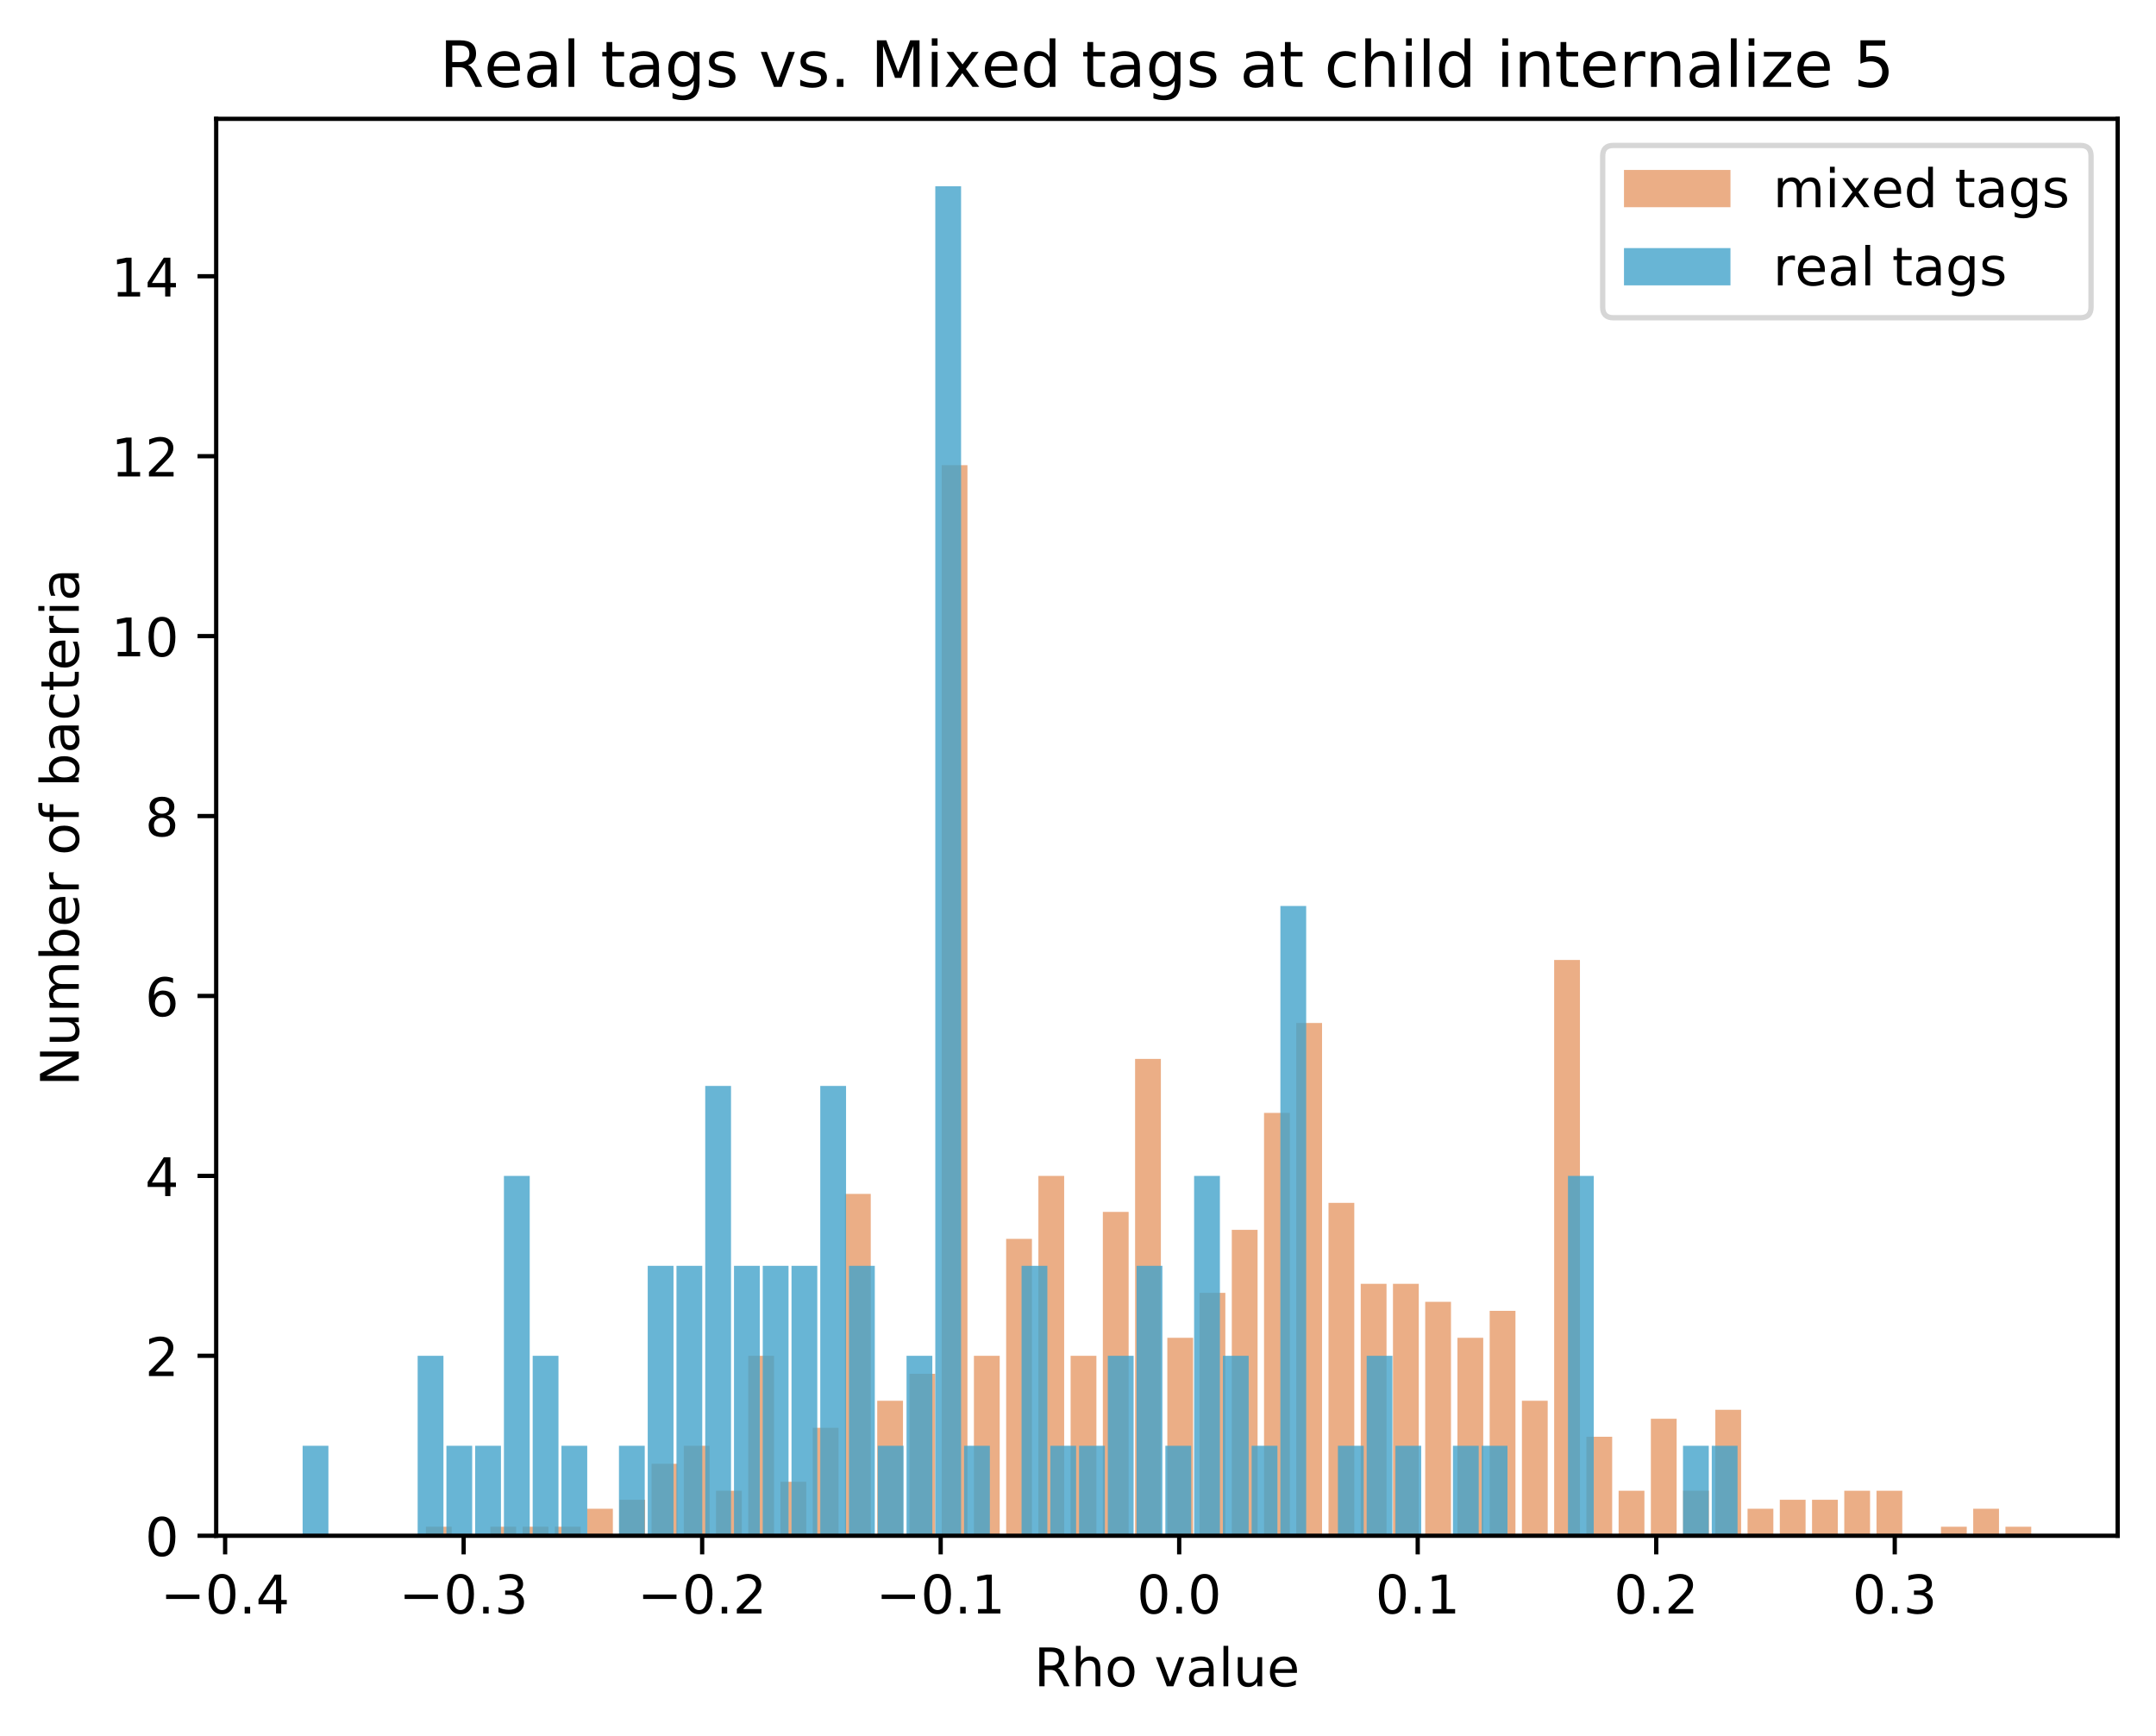<?xml version="1.0" encoding="utf-8" standalone="no"?>
<!DOCTYPE svg PUBLIC "-//W3C//DTD SVG 1.1//EN"
  "http://www.w3.org/Graphics/SVG/1.1/DTD/svg11.dtd">
<!-- Created with matplotlib (https://matplotlib.org/) -->
<svg height="325.986pt" version="1.1" viewBox="0 0 404.923 325.986" width="404.923pt" xmlns="http://www.w3.org/2000/svg" xmlns:xlink="http://www.w3.org/1999/xlink">
 <defs>
  <style type="text/css">
*{stroke-linecap:butt;stroke-linejoin:round;}
  </style>
 </defs>
 <g id="figure_1">
  <g id="patch_1">
   <path d="M 0 325.986 
L 404.923 325.986 
L 404.923 0 
L 0 0 
z
" style="fill:#ffffff;"/>
  </g>
  <g id="axes_1">
   <g id="patch_2">
    <path d="M 40.603 288.43 
L 397.723 288.43 
L 397.723 22.318 
L 40.603 22.318 
z
" style="fill:#ffffff;"/>
   </g>
   <g id="patch_3">
    <path clip-path="url(#p12d259e68b)" d="M 79.991 288.43 
L 84.834 288.43 
L 84.834 286.741 
L 79.991 286.741 
z
" style="fill:#d95f0e;opacity:0.5;"/>
   </g>
   <g id="patch_4">
    <path clip-path="url(#p12d259e68b)" d="M 86.045 288.43 
L 90.888 288.43 
L 90.888 288.43 
L 86.045 288.43 
z
" style="fill:#d95f0e;opacity:0.5;"/>
   </g>
   <g id="patch_5">
    <path clip-path="url(#p12d259e68b)" d="M 92.099 288.43 
L 96.942 288.43 
L 96.942 286.741 
L 92.099 286.741 
z
" style="fill:#d95f0e;opacity:0.5;"/>
   </g>
   <g id="patch_6">
    <path clip-path="url(#p12d259e68b)" d="M 98.153 288.43 
L 102.997 288.43 
L 102.997 286.741 
L 98.153 286.741 
z
" style="fill:#d95f0e;opacity:0.5;"/>
   </g>
   <g id="patch_7">
    <path clip-path="url(#p12d259e68b)" d="M 104.208 288.43 
L 109.051 288.43 
L 109.051 286.741 
L 104.208 286.741 
z
" style="fill:#d95f0e;opacity:0.5;"/>
   </g>
   <g id="patch_8">
    <path clip-path="url(#p12d259e68b)" d="M 110.262 288.43 
L 115.105 288.43 
L 115.105 283.361 
L 110.262 283.361 
z
" style="fill:#d95f0e;opacity:0.5;"/>
   </g>
   <g id="patch_9">
    <path clip-path="url(#p12d259e68b)" d="M 116.316 288.43 
L 121.159 288.43 
L 121.159 281.672 
L 116.316 281.672 
z
" style="fill:#d95f0e;opacity:0.5;"/>
   </g>
   <g id="patch_10">
    <path clip-path="url(#p12d259e68b)" d="M 122.37 288.43 
L 127.214 288.43 
L 127.214 274.913 
L 122.37 274.913 
z
" style="fill:#d95f0e;opacity:0.5;"/>
   </g>
   <g id="patch_11">
    <path clip-path="url(#p12d259e68b)" d="M 128.424 288.43 
L 133.268 288.43 
L 133.268 271.534 
L 128.424 271.534 
z
" style="fill:#d95f0e;opacity:0.5;"/>
   </g>
   <g id="patch_12">
    <path clip-path="url(#p12d259e68b)" d="M 134.479 288.43 
L 139.322 288.43 
L 139.322 279.982 
L 134.479 279.982 
z
" style="fill:#d95f0e;opacity:0.5;"/>
   </g>
   <g id="patch_13">
    <path clip-path="url(#p12d259e68b)" d="M 140.533 288.43 
L 145.376 288.43 
L 145.376 254.638 
L 140.533 254.638 
z
" style="fill:#d95f0e;opacity:0.5;"/>
   </g>
   <g id="patch_14">
    <path clip-path="url(#p12d259e68b)" d="M 146.587 288.43 
L 151.43 288.43 
L 151.43 278.293 
L 146.587 278.293 
z
" style="fill:#d95f0e;opacity:0.5;"/>
   </g>
   <g id="patch_15">
    <path clip-path="url(#p12d259e68b)" d="M 152.641 288.43 
L 157.485 288.43 
L 157.485 268.155 
L 152.641 268.155 
z
" style="fill:#d95f0e;opacity:0.5;"/>
   </g>
   <g id="patch_16">
    <path clip-path="url(#p12d259e68b)" d="M 158.695 288.43 
L 163.539 288.43 
L 163.539 224.225 
L 158.695 224.225 
z
" style="fill:#d95f0e;opacity:0.5;"/>
   </g>
   <g id="patch_17">
    <path clip-path="url(#p12d259e68b)" d="M 164.75 288.43 
L 169.593 288.43 
L 169.593 263.086 
L 164.75 263.086 
z
" style="fill:#d95f0e;opacity:0.5;"/>
   </g>
   <g id="patch_18">
    <path clip-path="url(#p12d259e68b)" d="M 170.804 288.43 
L 175.647 288.43 
L 175.647 258.017 
L 170.804 258.017 
z
" style="fill:#d95f0e;opacity:0.5;"/>
   </g>
   <g id="patch_19">
    <path clip-path="url(#p12d259e68b)" d="M 176.858 288.43 
L 181.701 288.43 
L 181.701 87.368 
L 176.858 87.368 
z
" style="fill:#d95f0e;opacity:0.5;"/>
   </g>
   <g id="patch_20">
    <path clip-path="url(#p12d259e68b)" d="M 182.912 288.43 
L 187.756 288.43 
L 187.756 254.638 
L 182.912 254.638 
z
" style="fill:#d95f0e;opacity:0.5;"/>
   </g>
   <g id="patch_21">
    <path clip-path="url(#p12d259e68b)" d="M 188.966 288.43 
L 193.81 288.43 
L 193.81 232.673 
L 188.966 232.673 
z
" style="fill:#d95f0e;opacity:0.5;"/>
   </g>
   <g id="patch_22">
    <path clip-path="url(#p12d259e68b)" d="M 195.021 288.43 
L 199.864 288.43 
L 199.864 220.846 
L 195.021 220.846 
z
" style="fill:#d95f0e;opacity:0.5;"/>
   </g>
   <g id="patch_23">
    <path clip-path="url(#p12d259e68b)" d="M 201.075 288.43 
L 205.918 288.43 
L 205.918 254.638 
L 201.075 254.638 
z
" style="fill:#d95f0e;opacity:0.5;"/>
   </g>
   <g id="patch_24">
    <path clip-path="url(#p12d259e68b)" d="M 207.129 288.43 
L 211.972 288.43 
L 211.972 227.605 
L 207.129 227.605 
z
" style="fill:#d95f0e;opacity:0.5;"/>
   </g>
   <g id="patch_25">
    <path clip-path="url(#p12d259e68b)" d="M 213.183 288.43 
L 218.027 288.43 
L 218.027 198.881 
L 213.183 198.881 
z
" style="fill:#d95f0e;opacity:0.5;"/>
   </g>
   <g id="patch_26">
    <path clip-path="url(#p12d259e68b)" d="M 219.238 288.43 
L 224.081 288.43 
L 224.081 251.259 
L 219.238 251.259 
z
" style="fill:#d95f0e;opacity:0.5;"/>
   </g>
   <g id="patch_27">
    <path clip-path="url(#p12d259e68b)" d="M 225.292 288.43 
L 230.135 288.43 
L 230.135 242.811 
L 225.292 242.811 
z
" style="fill:#d95f0e;opacity:0.5;"/>
   </g>
   <g id="patch_28">
    <path clip-path="url(#p12d259e68b)" d="M 231.346 288.43 
L 236.189 288.43 
L 236.189 230.984 
L 231.346 230.984 
z
" style="fill:#d95f0e;opacity:0.5;"/>
   </g>
   <g id="patch_29">
    <path clip-path="url(#p12d259e68b)" d="M 237.4 288.43 
L 242.244 288.43 
L 242.244 209.019 
L 237.4 209.019 
z
" style="fill:#d95f0e;opacity:0.5;"/>
   </g>
   <g id="patch_30">
    <path clip-path="url(#p12d259e68b)" d="M 243.454 288.43 
L 248.298 288.43 
L 248.298 192.123 
L 243.454 192.123 
z
" style="fill:#d95f0e;opacity:0.5;"/>
   </g>
   <g id="patch_31">
    <path clip-path="url(#p12d259e68b)" d="M 249.509 288.43 
L 254.352 288.43 
L 254.352 225.915 
L 249.509 225.915 
z
" style="fill:#d95f0e;opacity:0.5;"/>
   </g>
   <g id="patch_32">
    <path clip-path="url(#p12d259e68b)" d="M 255.563 288.43 
L 260.406 288.43 
L 260.406 241.121 
L 255.563 241.121 
z
" style="fill:#d95f0e;opacity:0.5;"/>
   </g>
   <g id="patch_33">
    <path clip-path="url(#p12d259e68b)" d="M 261.617 288.43 
L 266.46 288.43 
L 266.46 241.121 
L 261.617 241.121 
z
" style="fill:#d95f0e;opacity:0.5;"/>
   </g>
   <g id="patch_34">
    <path clip-path="url(#p12d259e68b)" d="M 267.671 288.43 
L 272.515 288.43 
L 272.515 244.501 
L 267.671 244.501 
z
" style="fill:#d95f0e;opacity:0.5;"/>
   </g>
   <g id="patch_35">
    <path clip-path="url(#p12d259e68b)" d="M 273.725 288.43 
L 278.569 288.43 
L 278.569 251.259 
L 273.725 251.259 
z
" style="fill:#d95f0e;opacity:0.5;"/>
   </g>
   <g id="patch_36">
    <path clip-path="url(#p12d259e68b)" d="M 279.78 288.43 
L 284.623 288.43 
L 284.623 246.19 
L 279.78 246.19 
z
" style="fill:#d95f0e;opacity:0.5;"/>
   </g>
   <g id="patch_37">
    <path clip-path="url(#p12d259e68b)" d="M 285.834 288.43 
L 290.677 288.43 
L 290.677 263.086 
L 285.834 263.086 
z
" style="fill:#d95f0e;opacity:0.5;"/>
   </g>
   <g id="patch_38">
    <path clip-path="url(#p12d259e68b)" d="M 291.888 288.43 
L 296.731 288.43 
L 296.731 180.296 
L 291.888 180.296 
z
" style="fill:#d95f0e;opacity:0.5;"/>
   </g>
   <g id="patch_39">
    <path clip-path="url(#p12d259e68b)" d="M 297.942 288.43 
L 302.786 288.43 
L 302.786 269.845 
L 297.942 269.845 
z
" style="fill:#d95f0e;opacity:0.5;"/>
   </g>
   <g id="patch_40">
    <path clip-path="url(#p12d259e68b)" d="M 303.996 288.43 
L 308.84 288.43 
L 308.84 279.982 
L 303.996 279.982 
z
" style="fill:#d95f0e;opacity:0.5;"/>
   </g>
   <g id="patch_41">
    <path clip-path="url(#p12d259e68b)" d="M 310.051 288.43 
L 314.894 288.43 
L 314.894 266.465 
L 310.051 266.465 
z
" style="fill:#d95f0e;opacity:0.5;"/>
   </g>
   <g id="patch_42">
    <path clip-path="url(#p12d259e68b)" d="M 316.105 288.43 
L 320.948 288.43 
L 320.948 279.982 
L 316.105 279.982 
z
" style="fill:#d95f0e;opacity:0.5;"/>
   </g>
   <g id="patch_43">
    <path clip-path="url(#p12d259e68b)" d="M 322.159 288.43 
L 327.002 288.43 
L 327.002 264.776 
L 322.159 264.776 
z
" style="fill:#d95f0e;opacity:0.5;"/>
   </g>
   <g id="patch_44">
    <path clip-path="url(#p12d259e68b)" d="M 328.213 288.43 
L 333.057 288.43 
L 333.057 283.361 
L 328.213 283.361 
z
" style="fill:#d95f0e;opacity:0.5;"/>
   </g>
   <g id="patch_45">
    <path clip-path="url(#p12d259e68b)" d="M 334.268 288.43 
L 339.111 288.43 
L 339.111 281.672 
L 334.268 281.672 
z
" style="fill:#d95f0e;opacity:0.5;"/>
   </g>
   <g id="patch_46">
    <path clip-path="url(#p12d259e68b)" d="M 340.322 288.43 
L 345.165 288.43 
L 345.165 281.672 
L 340.322 281.672 
z
" style="fill:#d95f0e;opacity:0.5;"/>
   </g>
   <g id="patch_47">
    <path clip-path="url(#p12d259e68b)" d="M 346.376 288.43 
L 351.219 288.43 
L 351.219 279.982 
L 346.376 279.982 
z
" style="fill:#d95f0e;opacity:0.5;"/>
   </g>
   <g id="patch_48">
    <path clip-path="url(#p12d259e68b)" d="M 352.43 288.43 
L 357.274 288.43 
L 357.274 279.982 
L 352.43 279.982 
z
" style="fill:#d95f0e;opacity:0.5;"/>
   </g>
   <g id="patch_49">
    <path clip-path="url(#p12d259e68b)" d="M 358.484 288.43 
L 363.328 288.43 
L 363.328 288.43 
L 358.484 288.43 
z
" style="fill:#d95f0e;opacity:0.5;"/>
   </g>
   <g id="patch_50">
    <path clip-path="url(#p12d259e68b)" d="M 364.539 288.43 
L 369.382 288.43 
L 369.382 286.741 
L 364.539 286.741 
z
" style="fill:#d95f0e;opacity:0.5;"/>
   </g>
   <g id="patch_51">
    <path clip-path="url(#p12d259e68b)" d="M 370.593 288.43 
L 375.436 288.43 
L 375.436 283.361 
L 370.593 283.361 
z
" style="fill:#d95f0e;opacity:0.5;"/>
   </g>
   <g id="patch_52">
    <path clip-path="url(#p12d259e68b)" d="M 376.647 288.43 
L 381.49 288.43 
L 381.49 286.741 
L 376.647 286.741 
z
" style="fill:#d95f0e;opacity:0.5;"/>
   </g>
   <g id="patch_53">
    <path clip-path="url(#p12d259e68b)" d="M 56.836 288.43 
L 61.679 288.43 
L 61.679 271.534 
L 56.836 271.534 
z
" style="fill:#43a2ca;opacity:0.8;"/>
   </g>
   <g id="patch_54">
    <path clip-path="url(#p12d259e68b)" d="M 62.237 288.43 
L 67.08 288.43 
L 67.08 288.43 
L 62.237 288.43 
z
" style="fill:#43a2ca;opacity:0.8;"/>
   </g>
   <g id="patch_55">
    <path clip-path="url(#p12d259e68b)" d="M 67.638 288.43 
L 72.481 288.43 
L 72.481 288.43 
L 67.638 288.43 
z
" style="fill:#43a2ca;opacity:0.8;"/>
   </g>
   <g id="patch_56">
    <path clip-path="url(#p12d259e68b)" d="M 73.039 288.43 
L 77.882 288.43 
L 77.882 288.43 
L 73.039 288.43 
z
" style="fill:#43a2ca;opacity:0.8;"/>
   </g>
   <g id="patch_57">
    <path clip-path="url(#p12d259e68b)" d="M 78.44 288.43 
L 83.284 288.43 
L 83.284 254.638 
L 78.44 254.638 
z
" style="fill:#43a2ca;opacity:0.8;"/>
   </g>
   <g id="patch_58">
    <path clip-path="url(#p12d259e68b)" d="M 83.841 288.43 
L 88.685 288.43 
L 88.685 271.534 
L 83.841 271.534 
z
" style="fill:#43a2ca;opacity:0.8;"/>
   </g>
   <g id="patch_59">
    <path clip-path="url(#p12d259e68b)" d="M 89.242 288.43 
L 94.086 288.43 
L 94.086 271.534 
L 89.242 271.534 
z
" style="fill:#43a2ca;opacity:0.8;"/>
   </g>
   <g id="patch_60">
    <path clip-path="url(#p12d259e68b)" d="M 94.643 288.43 
L 99.487 288.43 
L 99.487 220.846 
L 94.643 220.846 
z
" style="fill:#43a2ca;opacity:0.8;"/>
   </g>
   <g id="patch_61">
    <path clip-path="url(#p12d259e68b)" d="M 100.045 288.43 
L 104.888 288.43 
L 104.888 254.638 
L 100.045 254.638 
z
" style="fill:#43a2ca;opacity:0.8;"/>
   </g>
   <g id="patch_62">
    <path clip-path="url(#p12d259e68b)" d="M 105.446 288.43 
L 110.289 288.43 
L 110.289 271.534 
L 105.446 271.534 
z
" style="fill:#43a2ca;opacity:0.8;"/>
   </g>
   <g id="patch_63">
    <path clip-path="url(#p12d259e68b)" d="M 110.847 288.43 
L 115.69 288.43 
L 115.69 288.43 
L 110.847 288.43 
z
" style="fill:#43a2ca;opacity:0.8;"/>
   </g>
   <g id="patch_64">
    <path clip-path="url(#p12d259e68b)" d="M 116.248 288.43 
L 121.091 288.43 
L 121.091 271.534 
L 116.248 271.534 
z
" style="fill:#43a2ca;opacity:0.8;"/>
   </g>
   <g id="patch_65">
    <path clip-path="url(#p12d259e68b)" d="M 121.649 288.43 
L 126.492 288.43 
L 126.492 237.742 
L 121.649 237.742 
z
" style="fill:#43a2ca;opacity:0.8;"/>
   </g>
   <g id="patch_66">
    <path clip-path="url(#p12d259e68b)" d="M 127.05 288.43 
L 131.893 288.43 
L 131.893 237.742 
L 127.05 237.742 
z
" style="fill:#43a2ca;opacity:0.8;"/>
   </g>
   <g id="patch_67">
    <path clip-path="url(#p12d259e68b)" d="M 132.451 288.43 
L 137.294 288.43 
L 137.294 203.95 
L 132.451 203.95 
z
" style="fill:#43a2ca;opacity:0.8;"/>
   </g>
   <g id="patch_68">
    <path clip-path="url(#p12d259e68b)" d="M 137.852 288.43 
L 142.695 288.43 
L 142.695 237.742 
L 137.852 237.742 
z
" style="fill:#43a2ca;opacity:0.8;"/>
   </g>
   <g id="patch_69">
    <path clip-path="url(#p12d259e68b)" d="M 143.253 288.43 
L 148.097 288.43 
L 148.097 237.742 
L 143.253 237.742 
z
" style="fill:#43a2ca;opacity:0.8;"/>
   </g>
   <g id="patch_70">
    <path clip-path="url(#p12d259e68b)" d="M 148.654 288.43 
L 153.498 288.43 
L 153.498 237.742 
L 148.654 237.742 
z
" style="fill:#43a2ca;opacity:0.8;"/>
   </g>
   <g id="patch_71">
    <path clip-path="url(#p12d259e68b)" d="M 154.055 288.43 
L 158.899 288.43 
L 158.899 203.95 
L 154.055 203.95 
z
" style="fill:#43a2ca;opacity:0.8;"/>
   </g>
   <g id="patch_72">
    <path clip-path="url(#p12d259e68b)" d="M 159.456 288.43 
L 164.3 288.43 
L 164.3 237.742 
L 159.456 237.742 
z
" style="fill:#43a2ca;opacity:0.8;"/>
   </g>
   <g id="patch_73">
    <path clip-path="url(#p12d259e68b)" d="M 164.857 288.43 
L 169.701 288.43 
L 169.701 271.534 
L 164.857 271.534 
z
" style="fill:#43a2ca;opacity:0.8;"/>
   </g>
   <g id="patch_74">
    <path clip-path="url(#p12d259e68b)" d="M 170.259 288.43 
L 175.102 288.43 
L 175.102 254.638 
L 170.259 254.638 
z
" style="fill:#43a2ca;opacity:0.8;"/>
   </g>
   <g id="patch_75">
    <path clip-path="url(#p12d259e68b)" d="M 175.66 288.43 
L 180.503 288.43 
L 180.503 34.99 
L 175.66 34.99 
z
" style="fill:#43a2ca;opacity:0.8;"/>
   </g>
   <g id="patch_76">
    <path clip-path="url(#p12d259e68b)" d="M 181.061 288.43 
L 185.904 288.43 
L 185.904 271.534 
L 181.061 271.534 
z
" style="fill:#43a2ca;opacity:0.8;"/>
   </g>
   <g id="patch_77">
    <path clip-path="url(#p12d259e68b)" d="M 186.462 288.43 
L 191.305 288.43 
L 191.305 288.43 
L 186.462 288.43 
z
" style="fill:#43a2ca;opacity:0.8;"/>
   </g>
   <g id="patch_78">
    <path clip-path="url(#p12d259e68b)" d="M 191.863 288.43 
L 196.706 288.43 
L 196.706 237.742 
L 191.863 237.742 
z
" style="fill:#43a2ca;opacity:0.8;"/>
   </g>
   <g id="patch_79">
    <path clip-path="url(#p12d259e68b)" d="M 197.264 288.43 
L 202.107 288.43 
L 202.107 271.534 
L 197.264 271.534 
z
" style="fill:#43a2ca;opacity:0.8;"/>
   </g>
   <g id="patch_80">
    <path clip-path="url(#p12d259e68b)" d="M 202.665 288.43 
L 207.508 288.43 
L 207.508 271.534 
L 202.665 271.534 
z
" style="fill:#43a2ca;opacity:0.8;"/>
   </g>
   <g id="patch_81">
    <path clip-path="url(#p12d259e68b)" d="M 208.066 288.43 
L 212.91 288.43 
L 212.91 254.638 
L 208.066 254.638 
z
" style="fill:#43a2ca;opacity:0.8;"/>
   </g>
   <g id="patch_82">
    <path clip-path="url(#p12d259e68b)" d="M 213.467 288.43 
L 218.311 288.43 
L 218.311 237.742 
L 213.467 237.742 
z
" style="fill:#43a2ca;opacity:0.8;"/>
   </g>
   <g id="patch_83">
    <path clip-path="url(#p12d259e68b)" d="M 218.868 288.43 
L 223.712 288.43 
L 223.712 271.534 
L 218.868 271.534 
z
" style="fill:#43a2ca;opacity:0.8;"/>
   </g>
   <g id="patch_84">
    <path clip-path="url(#p12d259e68b)" d="M 224.269 288.43 
L 229.113 288.43 
L 229.113 220.846 
L 224.269 220.846 
z
" style="fill:#43a2ca;opacity:0.8;"/>
   </g>
   <g id="patch_85">
    <path clip-path="url(#p12d259e68b)" d="M 229.67 288.43 
L 234.514 288.43 
L 234.514 254.638 
L 229.67 254.638 
z
" style="fill:#43a2ca;opacity:0.8;"/>
   </g>
   <g id="patch_86">
    <path clip-path="url(#p12d259e68b)" d="M 235.072 288.43 
L 239.915 288.43 
L 239.915 271.534 
L 235.072 271.534 
z
" style="fill:#43a2ca;opacity:0.8;"/>
   </g>
   <g id="patch_87">
    <path clip-path="url(#p12d259e68b)" d="M 240.473 288.43 
L 245.316 288.43 
L 245.316 170.158 
L 240.473 170.158 
z
" style="fill:#43a2ca;opacity:0.8;"/>
   </g>
   <g id="patch_88">
    <path clip-path="url(#p12d259e68b)" d="M 245.874 288.43 
L 250.717 288.43 
L 250.717 288.43 
L 245.874 288.43 
z
" style="fill:#43a2ca;opacity:0.8;"/>
   </g>
   <g id="patch_89">
    <path clip-path="url(#p12d259e68b)" d="M 251.275 288.43 
L 256.118 288.43 
L 256.118 271.534 
L 251.275 271.534 
z
" style="fill:#43a2ca;opacity:0.8;"/>
   </g>
   <g id="patch_90">
    <path clip-path="url(#p12d259e68b)" d="M 256.676 288.43 
L 261.519 288.43 
L 261.519 254.638 
L 256.676 254.638 
z
" style="fill:#43a2ca;opacity:0.8;"/>
   </g>
   <g id="patch_91">
    <path clip-path="url(#p12d259e68b)" d="M 262.077 288.43 
L 266.92 288.43 
L 266.92 271.534 
L 262.077 271.534 
z
" style="fill:#43a2ca;opacity:0.8;"/>
   </g>
   <g id="patch_92">
    <path clip-path="url(#p12d259e68b)" d="M 267.478 288.43 
L 272.321 288.43 
L 272.321 288.43 
L 267.478 288.43 
z
" style="fill:#43a2ca;opacity:0.8;"/>
   </g>
   <g id="patch_93">
    <path clip-path="url(#p12d259e68b)" d="M 272.879 288.43 
L 277.723 288.43 
L 277.723 271.534 
L 272.879 271.534 
z
" style="fill:#43a2ca;opacity:0.8;"/>
   </g>
   <g id="patch_94">
    <path clip-path="url(#p12d259e68b)" d="M 278.28 288.43 
L 283.124 288.43 
L 283.124 271.534 
L 278.28 271.534 
z
" style="fill:#43a2ca;opacity:0.8;"/>
   </g>
   <g id="patch_95">
    <path clip-path="url(#p12d259e68b)" d="M 283.681 288.43 
L 288.525 288.43 
L 288.525 288.43 
L 283.681 288.43 
z
" style="fill:#43a2ca;opacity:0.8;"/>
   </g>
   <g id="patch_96">
    <path clip-path="url(#p12d259e68b)" d="M 289.082 288.43 
L 293.926 288.43 
L 293.926 288.43 
L 289.082 288.43 
z
" style="fill:#43a2ca;opacity:0.8;"/>
   </g>
   <g id="patch_97">
    <path clip-path="url(#p12d259e68b)" d="M 294.483 288.43 
L 299.327 288.43 
L 299.327 220.846 
L 294.483 220.846 
z
" style="fill:#43a2ca;opacity:0.8;"/>
   </g>
   <g id="patch_98">
    <path clip-path="url(#p12d259e68b)" d="M 299.885 288.43 
L 304.728 288.43 
L 304.728 288.43 
L 299.885 288.43 
z
" style="fill:#43a2ca;opacity:0.8;"/>
   </g>
   <g id="patch_99">
    <path clip-path="url(#p12d259e68b)" d="M 305.286 288.43 
L 310.129 288.43 
L 310.129 288.43 
L 305.286 288.43 
z
" style="fill:#43a2ca;opacity:0.8;"/>
   </g>
   <g id="patch_100">
    <path clip-path="url(#p12d259e68b)" d="M 310.687 288.43 
L 315.53 288.43 
L 315.53 288.43 
L 310.687 288.43 
z
" style="fill:#43a2ca;opacity:0.8;"/>
   </g>
   <g id="patch_101">
    <path clip-path="url(#p12d259e68b)" d="M 316.088 288.43 
L 320.931 288.43 
L 320.931 271.534 
L 316.088 271.534 
z
" style="fill:#43a2ca;opacity:0.8;"/>
   </g>
   <g id="patch_102">
    <path clip-path="url(#p12d259e68b)" d="M 321.489 288.43 
L 326.332 288.43 
L 326.332 271.534 
L 321.489 271.534 
z
" style="fill:#43a2ca;opacity:0.8;"/>
   </g>
   <g id="matplotlib.axis_1">
    <g id="xtick_1">
     <g id="line2d_1">
      <defs>
       <path d="M 0 0 
L 0 3.5 
" id="m589671f96d" style="stroke:#000000;stroke-width:0.8;"/>
      </defs>
      <g>
       <use style="stroke:#000000;stroke-width:0.8;" x="42.281" xlink:href="#m589671f96d" y="288.43"/>
      </g>
     </g>
     <g id="text_1">
      <!-- −0.4 -->
      <defs>
       <path d="M 10.594 35.5 
L 73.188 35.5 
L 73.188 27.203 
L 10.594 27.203 
z
" id="DejaVuSans-8722"/>
       <path d="M 31.781 66.406 
Q 24.172 66.406 20.328 58.906 
Q 16.5 51.422 16.5 36.375 
Q 16.5 21.391 20.328 13.891 
Q 24.172 6.391 31.781 6.391 
Q 39.453 6.391 43.281 13.891 
Q 47.125 21.391 47.125 36.375 
Q 47.125 51.422 43.281 58.906 
Q 39.453 66.406 31.781 66.406 
z
M 31.781 74.219 
Q 44.047 74.219 50.516 64.516 
Q 56.984 54.828 56.984 36.375 
Q 56.984 17.969 50.516 8.266 
Q 44.047 -1.422 31.781 -1.422 
Q 19.531 -1.422 13.062 8.266 
Q 6.594 17.969 6.594 36.375 
Q 6.594 54.828 13.062 64.516 
Q 19.531 74.219 31.781 74.219 
z
" id="DejaVuSans-48"/>
       <path d="M 10.688 12.406 
L 21 12.406 
L 21 0 
L 10.688 0 
z
" id="DejaVuSans-46"/>
       <path d="M 37.797 64.312 
L 12.891 25.391 
L 37.797 25.391 
z
M 35.203 72.906 
L 47.609 72.906 
L 47.609 25.391 
L 58.016 25.391 
L 58.016 17.188 
L 47.609 17.188 
L 47.609 0 
L 37.797 0 
L 37.797 17.188 
L 4.891 17.188 
L 4.891 26.703 
z
" id="DejaVuSans-52"/>
      </defs>
      <g transform="translate(30.14 303.029)scale(0.1 -0.1)">
       <use xlink:href="#DejaVuSans-8722"/>
       <use x="83.789" xlink:href="#DejaVuSans-48"/>
       <use x="147.412" xlink:href="#DejaVuSans-46"/>
       <use x="179.199" xlink:href="#DejaVuSans-52"/>
      </g>
     </g>
    </g>
    <g id="xtick_2">
     <g id="line2d_2">
      <g>
       <use style="stroke:#000000;stroke-width:0.8;" x="87.078" xlink:href="#m589671f96d" y="288.43"/>
      </g>
     </g>
     <g id="text_2">
      <!-- −0.3 -->
      <defs>
       <path d="M 40.578 39.312 
Q 47.656 37.797 51.625 33 
Q 55.609 28.219 55.609 21.188 
Q 55.609 10.406 48.188 4.484 
Q 40.766 -1.422 27.094 -1.422 
Q 22.516 -1.422 17.656 -0.516 
Q 12.797 0.391 7.625 2.203 
L 7.625 11.719 
Q 11.719 9.328 16.594 8.109 
Q 21.484 6.891 26.812 6.891 
Q 36.078 6.891 40.938 10.547 
Q 45.797 14.203 45.797 21.188 
Q 45.797 27.641 41.281 31.266 
Q 36.766 34.906 28.719 34.906 
L 20.219 34.906 
L 20.219 43.016 
L 29.109 43.016 
Q 36.375 43.016 40.234 45.922 
Q 44.094 48.828 44.094 54.297 
Q 44.094 59.906 40.109 62.906 
Q 36.141 65.922 28.719 65.922 
Q 24.656 65.922 20.016 65.031 
Q 15.375 64.156 9.812 62.312 
L 9.812 71.094 
Q 15.438 72.656 20.344 73.438 
Q 25.25 74.219 29.594 74.219 
Q 40.828 74.219 47.359 69.109 
Q 53.906 64.016 53.906 55.328 
Q 53.906 49.266 50.438 45.094 
Q 46.969 40.922 40.578 39.312 
z
" id="DejaVuSans-51"/>
      </defs>
      <g transform="translate(74.936 303.029)scale(0.1 -0.1)">
       <use xlink:href="#DejaVuSans-8722"/>
       <use x="83.789" xlink:href="#DejaVuSans-48"/>
       <use x="147.412" xlink:href="#DejaVuSans-46"/>
       <use x="179.199" xlink:href="#DejaVuSans-51"/>
      </g>
     </g>
    </g>
    <g id="xtick_3">
     <g id="line2d_3">
      <g>
       <use style="stroke:#000000;stroke-width:0.8;" x="131.874" xlink:href="#m589671f96d" y="288.43"/>
      </g>
     </g>
     <g id="text_3">
      <!-- −0.2 -->
      <defs>
       <path d="M 19.188 8.297 
L 53.609 8.297 
L 53.609 0 
L 7.328 0 
L 7.328 8.297 
Q 12.938 14.109 22.625 23.891 
Q 32.328 33.688 34.812 36.531 
Q 39.547 41.844 41.422 45.531 
Q 43.312 49.219 43.312 52.781 
Q 43.312 58.594 39.234 62.25 
Q 35.156 65.922 28.609 65.922 
Q 23.969 65.922 18.812 64.312 
Q 13.672 62.703 7.812 59.422 
L 7.812 69.391 
Q 13.766 71.781 18.938 73 
Q 24.125 74.219 28.422 74.219 
Q 39.75 74.219 46.484 68.547 
Q 53.219 62.891 53.219 53.422 
Q 53.219 48.922 51.531 44.891 
Q 49.859 40.875 45.406 35.406 
Q 44.188 33.984 37.641 27.219 
Q 31.109 20.453 19.188 8.297 
z
" id="DejaVuSans-50"/>
      </defs>
      <g transform="translate(119.733 303.029)scale(0.1 -0.1)">
       <use xlink:href="#DejaVuSans-8722"/>
       <use x="83.789" xlink:href="#DejaVuSans-48"/>
       <use x="147.412" xlink:href="#DejaVuSans-46"/>
       <use x="179.199" xlink:href="#DejaVuSans-50"/>
      </g>
     </g>
    </g>
    <g id="xtick_4">
     <g id="line2d_4">
      <g>
       <use style="stroke:#000000;stroke-width:0.8;" x="176.671" xlink:href="#m589671f96d" y="288.43"/>
      </g>
     </g>
     <g id="text_4">
      <!-- −0.1 -->
      <defs>
       <path d="M 12.406 8.297 
L 28.516 8.297 
L 28.516 63.922 
L 10.984 60.406 
L 10.984 69.391 
L 28.422 72.906 
L 38.281 72.906 
L 38.281 8.297 
L 54.391 8.297 
L 54.391 0 
L 12.406 0 
z
" id="DejaVuSans-49"/>
      </defs>
      <g transform="translate(164.529 303.029)scale(0.1 -0.1)">
       <use xlink:href="#DejaVuSans-8722"/>
       <use x="83.789" xlink:href="#DejaVuSans-48"/>
       <use x="147.412" xlink:href="#DejaVuSans-46"/>
       <use x="179.199" xlink:href="#DejaVuSans-49"/>
      </g>
     </g>
    </g>
    <g id="xtick_5">
     <g id="line2d_5">
      <g>
       <use style="stroke:#000000;stroke-width:0.8;" x="221.467" xlink:href="#m589671f96d" y="288.43"/>
      </g>
     </g>
     <g id="text_5">
      <!-- 0.0 -->
      <g transform="translate(213.516 303.029)scale(0.1 -0.1)">
       <use xlink:href="#DejaVuSans-48"/>
       <use x="63.623" xlink:href="#DejaVuSans-46"/>
       <use x="95.41" xlink:href="#DejaVuSans-48"/>
      </g>
     </g>
    </g>
    <g id="xtick_6">
     <g id="line2d_6">
      <g>
       <use style="stroke:#000000;stroke-width:0.8;" x="266.264" xlink:href="#m589671f96d" y="288.43"/>
      </g>
     </g>
     <g id="text_6">
      <!-- 0.1 -->
      <g transform="translate(258.312 303.029)scale(0.1 -0.1)">
       <use xlink:href="#DejaVuSans-48"/>
       <use x="63.623" xlink:href="#DejaVuSans-46"/>
       <use x="95.41" xlink:href="#DejaVuSans-49"/>
      </g>
     </g>
    </g>
    <g id="xtick_7">
     <g id="line2d_7">
      <g>
       <use style="stroke:#000000;stroke-width:0.8;" x="311.061" xlink:href="#m589671f96d" y="288.43"/>
      </g>
     </g>
     <g id="text_7">
      <!-- 0.2 -->
      <g transform="translate(303.109 303.029)scale(0.1 -0.1)">
       <use xlink:href="#DejaVuSans-48"/>
       <use x="63.623" xlink:href="#DejaVuSans-46"/>
       <use x="95.41" xlink:href="#DejaVuSans-50"/>
      </g>
     </g>
    </g>
    <g id="xtick_8">
     <g id="line2d_8">
      <g>
       <use style="stroke:#000000;stroke-width:0.8;" x="355.857" xlink:href="#m589671f96d" y="288.43"/>
      </g>
     </g>
     <g id="text_8">
      <!-- 0.3 -->
      <g transform="translate(347.905 303.029)scale(0.1 -0.1)">
       <use xlink:href="#DejaVuSans-48"/>
       <use x="63.623" xlink:href="#DejaVuSans-46"/>
       <use x="95.41" xlink:href="#DejaVuSans-51"/>
      </g>
     </g>
    </g>
    <g id="text_9">
     <!-- Rho value -->
     <defs>
      <path d="M 44.391 34.188 
Q 47.562 33.109 50.562 29.594 
Q 53.562 26.078 56.594 19.922 
L 66.609 0 
L 56 0 
L 46.688 18.703 
Q 43.062 26.031 39.672 28.422 
Q 36.281 30.812 30.422 30.812 
L 19.672 30.812 
L 19.672 0 
L 9.812 0 
L 9.812 72.906 
L 32.078 72.906 
Q 44.578 72.906 50.734 67.672 
Q 56.891 62.453 56.891 51.906 
Q 56.891 45.016 53.688 40.469 
Q 50.484 35.938 44.391 34.188 
z
M 19.672 64.797 
L 19.672 38.922 
L 32.078 38.922 
Q 39.203 38.922 42.844 42.219 
Q 46.484 45.516 46.484 51.906 
Q 46.484 58.297 42.844 61.547 
Q 39.203 64.797 32.078 64.797 
z
" id="DejaVuSans-82"/>
      <path d="M 54.891 33.016 
L 54.891 0 
L 45.906 0 
L 45.906 32.719 
Q 45.906 40.484 42.875 44.328 
Q 39.844 48.188 33.797 48.188 
Q 26.516 48.188 22.312 43.547 
Q 18.109 38.922 18.109 30.906 
L 18.109 0 
L 9.078 0 
L 9.078 75.984 
L 18.109 75.984 
L 18.109 46.188 
Q 21.344 51.125 25.703 53.562 
Q 30.078 56 35.797 56 
Q 45.219 56 50.047 50.172 
Q 54.891 44.344 54.891 33.016 
z
" id="DejaVuSans-104"/>
      <path d="M 30.609 48.391 
Q 23.391 48.391 19.188 42.75 
Q 14.984 37.109 14.984 27.297 
Q 14.984 17.484 19.156 11.844 
Q 23.344 6.203 30.609 6.203 
Q 37.797 6.203 41.984 11.859 
Q 46.188 17.531 46.188 27.297 
Q 46.188 37.016 41.984 42.703 
Q 37.797 48.391 30.609 48.391 
z
M 30.609 56 
Q 42.328 56 49.016 48.375 
Q 55.719 40.766 55.719 27.297 
Q 55.719 13.875 49.016 6.219 
Q 42.328 -1.422 30.609 -1.422 
Q 18.844 -1.422 12.172 6.219 
Q 5.516 13.875 5.516 27.297 
Q 5.516 40.766 12.172 48.375 
Q 18.844 56 30.609 56 
z
" id="DejaVuSans-111"/>
      <path id="DejaVuSans-32"/>
      <path d="M 2.984 54.688 
L 12.5 54.688 
L 29.594 8.797 
L 46.688 54.688 
L 56.203 54.688 
L 35.688 0 
L 23.484 0 
z
" id="DejaVuSans-118"/>
      <path d="M 34.281 27.484 
Q 23.391 27.484 19.188 25 
Q 14.984 22.516 14.984 16.5 
Q 14.984 11.719 18.141 8.906 
Q 21.297 6.109 26.703 6.109 
Q 34.188 6.109 38.703 11.406 
Q 43.219 16.703 43.219 25.484 
L 43.219 27.484 
z
M 52.203 31.203 
L 52.203 0 
L 43.219 0 
L 43.219 8.297 
Q 40.141 3.328 35.547 0.953 
Q 30.953 -1.422 24.312 -1.422 
Q 15.922 -1.422 10.953 3.297 
Q 6 8.016 6 15.922 
Q 6 25.141 12.172 29.828 
Q 18.359 34.516 30.609 34.516 
L 43.219 34.516 
L 43.219 35.406 
Q 43.219 41.609 39.141 45 
Q 35.062 48.391 27.688 48.391 
Q 23 48.391 18.547 47.266 
Q 14.109 46.141 10.016 43.891 
L 10.016 52.203 
Q 14.938 54.109 19.578 55.047 
Q 24.219 56 28.609 56 
Q 40.484 56 46.344 49.844 
Q 52.203 43.703 52.203 31.203 
z
" id="DejaVuSans-97"/>
      <path d="M 9.422 75.984 
L 18.406 75.984 
L 18.406 0 
L 9.422 0 
z
" id="DejaVuSans-108"/>
      <path d="M 8.5 21.578 
L 8.5 54.688 
L 17.484 54.688 
L 17.484 21.922 
Q 17.484 14.156 20.5 10.266 
Q 23.531 6.391 29.594 6.391 
Q 36.859 6.391 41.078 11.031 
Q 45.312 15.672 45.312 23.688 
L 45.312 54.688 
L 54.297 54.688 
L 54.297 0 
L 45.312 0 
L 45.312 8.406 
Q 42.047 3.422 37.719 1 
Q 33.406 -1.422 27.688 -1.422 
Q 18.266 -1.422 13.375 4.438 
Q 8.5 10.297 8.5 21.578 
z
M 31.109 56 
z
" id="DejaVuSans-117"/>
      <path d="M 56.203 29.594 
L 56.203 25.203 
L 14.891 25.203 
Q 15.484 15.922 20.484 11.062 
Q 25.484 6.203 34.422 6.203 
Q 39.594 6.203 44.453 7.469 
Q 49.312 8.734 54.109 11.281 
L 54.109 2.781 
Q 49.266 0.734 44.188 -0.344 
Q 39.109 -1.422 33.891 -1.422 
Q 20.797 -1.422 13.156 6.188 
Q 5.516 13.812 5.516 26.812 
Q 5.516 40.234 12.766 48.109 
Q 20.016 56 32.328 56 
Q 43.359 56 49.781 48.891 
Q 56.203 41.797 56.203 29.594 
z
M 47.219 32.234 
Q 47.125 39.594 43.094 43.984 
Q 39.062 48.391 32.422 48.391 
Q 24.906 48.391 20.391 44.141 
Q 15.875 39.891 15.188 32.172 
z
" id="DejaVuSans-101"/>
     </defs>
     <g transform="translate(194.214 316.707)scale(0.1 -0.1)">
      <use xlink:href="#DejaVuSans-82"/>
      <use x="69.482" xlink:href="#DejaVuSans-104"/>
      <use x="132.861" xlink:href="#DejaVuSans-111"/>
      <use x="194.043" xlink:href="#DejaVuSans-32"/>
      <use x="225.83" xlink:href="#DejaVuSans-118"/>
      <use x="285.01" xlink:href="#DejaVuSans-97"/>
      <use x="346.289" xlink:href="#DejaVuSans-108"/>
      <use x="374.072" xlink:href="#DejaVuSans-117"/>
      <use x="437.451" xlink:href="#DejaVuSans-101"/>
     </g>
    </g>
   </g>
   <g id="matplotlib.axis_2">
    <g id="ytick_1">
     <g id="line2d_9">
      <defs>
       <path d="M 0 0 
L -3.5 0 
" id="mf9e91ac623" style="stroke:#000000;stroke-width:0.8;"/>
      </defs>
      <g>
       <use style="stroke:#000000;stroke-width:0.8;" x="40.603" xlink:href="#mf9e91ac623" y="288.43"/>
      </g>
     </g>
     <g id="text_10">
      <!-- 0 -->
      <g transform="translate(27.241 292.229)scale(0.1 -0.1)">
       <use xlink:href="#DejaVuSans-48"/>
      </g>
     </g>
    </g>
    <g id="ytick_2">
     <g id="line2d_10">
      <g>
       <use style="stroke:#000000;stroke-width:0.8;" x="40.603" xlink:href="#mf9e91ac623" y="254.638"/>
      </g>
     </g>
     <g id="text_11">
      <!-- 2 -->
      <g transform="translate(27.241 258.437)scale(0.1 -0.1)">
       <use xlink:href="#DejaVuSans-50"/>
      </g>
     </g>
    </g>
    <g id="ytick_3">
     <g id="line2d_11">
      <g>
       <use style="stroke:#000000;stroke-width:0.8;" x="40.603" xlink:href="#mf9e91ac623" y="220.846"/>
      </g>
     </g>
     <g id="text_12">
      <!-- 4 -->
      <g transform="translate(27.241 224.645)scale(0.1 -0.1)">
       <use xlink:href="#DejaVuSans-52"/>
      </g>
     </g>
    </g>
    <g id="ytick_4">
     <g id="line2d_12">
      <g>
       <use style="stroke:#000000;stroke-width:0.8;" x="40.603" xlink:href="#mf9e91ac623" y="187.054"/>
      </g>
     </g>
     <g id="text_13">
      <!-- 6 -->
      <defs>
       <path d="M 33.016 40.375 
Q 26.375 40.375 22.484 35.828 
Q 18.609 31.297 18.609 23.391 
Q 18.609 15.531 22.484 10.953 
Q 26.375 6.391 33.016 6.391 
Q 39.656 6.391 43.531 10.953 
Q 47.406 15.531 47.406 23.391 
Q 47.406 31.297 43.531 35.828 
Q 39.656 40.375 33.016 40.375 
z
M 52.594 71.297 
L 52.594 62.312 
Q 48.875 64.062 45.094 64.984 
Q 41.312 65.922 37.594 65.922 
Q 27.828 65.922 22.672 59.328 
Q 17.531 52.734 16.797 39.406 
Q 19.672 43.656 24.016 45.922 
Q 28.375 48.188 33.594 48.188 
Q 44.578 48.188 50.953 41.516 
Q 57.328 34.859 57.328 23.391 
Q 57.328 12.156 50.688 5.359 
Q 44.047 -1.422 33.016 -1.422 
Q 20.359 -1.422 13.672 8.266 
Q 6.984 17.969 6.984 36.375 
Q 6.984 53.656 15.188 63.938 
Q 23.391 74.219 37.203 74.219 
Q 40.922 74.219 44.703 73.484 
Q 48.484 72.75 52.594 71.297 
z
" id="DejaVuSans-54"/>
      </defs>
      <g transform="translate(27.241 190.853)scale(0.1 -0.1)">
       <use xlink:href="#DejaVuSans-54"/>
      </g>
     </g>
    </g>
    <g id="ytick_5">
     <g id="line2d_13">
      <g>
       <use style="stroke:#000000;stroke-width:0.8;" x="40.603" xlink:href="#mf9e91ac623" y="153.262"/>
      </g>
     </g>
     <g id="text_14">
      <!-- 8 -->
      <defs>
       <path d="M 31.781 34.625 
Q 24.75 34.625 20.719 30.859 
Q 16.703 27.094 16.703 20.516 
Q 16.703 13.922 20.719 10.156 
Q 24.75 6.391 31.781 6.391 
Q 38.812 6.391 42.859 10.172 
Q 46.922 13.969 46.922 20.516 
Q 46.922 27.094 42.891 30.859 
Q 38.875 34.625 31.781 34.625 
z
M 21.922 38.812 
Q 15.578 40.375 12.031 44.719 
Q 8.5 49.078 8.5 55.328 
Q 8.5 64.062 14.719 69.141 
Q 20.953 74.219 31.781 74.219 
Q 42.672 74.219 48.875 69.141 
Q 55.078 64.062 55.078 55.328 
Q 55.078 49.078 51.531 44.719 
Q 48 40.375 41.703 38.812 
Q 48.828 37.156 52.797 32.312 
Q 56.781 27.484 56.781 20.516 
Q 56.781 9.906 50.312 4.234 
Q 43.844 -1.422 31.781 -1.422 
Q 19.734 -1.422 13.25 4.234 
Q 6.781 9.906 6.781 20.516 
Q 6.781 27.484 10.781 32.312 
Q 14.797 37.156 21.922 38.812 
z
M 18.312 54.391 
Q 18.312 48.734 21.844 45.562 
Q 25.391 42.391 31.781 42.391 
Q 38.141 42.391 41.719 45.562 
Q 45.312 48.734 45.312 54.391 
Q 45.312 60.062 41.719 63.234 
Q 38.141 66.406 31.781 66.406 
Q 25.391 66.406 21.844 63.234 
Q 18.312 60.062 18.312 54.391 
z
" id="DejaVuSans-56"/>
      </defs>
      <g transform="translate(27.241 157.061)scale(0.1 -0.1)">
       <use xlink:href="#DejaVuSans-56"/>
      </g>
     </g>
    </g>
    <g id="ytick_6">
     <g id="line2d_14">
      <g>
       <use style="stroke:#000000;stroke-width:0.8;" x="40.603" xlink:href="#mf9e91ac623" y="119.47"/>
      </g>
     </g>
     <g id="text_15">
      <!-- 10 -->
      <g transform="translate(20.878 123.269)scale(0.1 -0.1)">
       <use xlink:href="#DejaVuSans-49"/>
       <use x="63.623" xlink:href="#DejaVuSans-48"/>
      </g>
     </g>
    </g>
    <g id="ytick_7">
     <g id="line2d_15">
      <g>
       <use style="stroke:#000000;stroke-width:0.8;" x="40.603" xlink:href="#mf9e91ac623" y="85.678"/>
      </g>
     </g>
     <g id="text_16">
      <!-- 12 -->
      <g transform="translate(20.878 89.477)scale(0.1 -0.1)">
       <use xlink:href="#DejaVuSans-49"/>
       <use x="63.623" xlink:href="#DejaVuSans-50"/>
      </g>
     </g>
    </g>
    <g id="ytick_8">
     <g id="line2d_16">
      <g>
       <use style="stroke:#000000;stroke-width:0.8;" x="40.603" xlink:href="#mf9e91ac623" y="51.886"/>
      </g>
     </g>
     <g id="text_17">
      <!-- 14 -->
      <g transform="translate(20.878 55.685)scale(0.1 -0.1)">
       <use xlink:href="#DejaVuSans-49"/>
       <use x="63.623" xlink:href="#DejaVuSans-52"/>
      </g>
     </g>
    </g>
    <g id="text_18">
     <!-- Number of bacteria -->
     <defs>
      <path d="M 9.812 72.906 
L 23.094 72.906 
L 55.422 11.922 
L 55.422 72.906 
L 64.984 72.906 
L 64.984 0 
L 51.703 0 
L 19.391 60.984 
L 19.391 0 
L 9.812 0 
z
" id="DejaVuSans-78"/>
      <path d="M 52 44.188 
Q 55.375 50.25 60.062 53.125 
Q 64.75 56 71.094 56 
Q 79.641 56 84.281 50.016 
Q 88.922 44.047 88.922 33.016 
L 88.922 0 
L 79.891 0 
L 79.891 32.719 
Q 79.891 40.578 77.094 44.375 
Q 74.312 48.188 68.609 48.188 
Q 61.625 48.188 57.562 43.547 
Q 53.516 38.922 53.516 30.906 
L 53.516 0 
L 44.484 0 
L 44.484 32.719 
Q 44.484 40.625 41.703 44.406 
Q 38.922 48.188 33.109 48.188 
Q 26.219 48.188 22.156 43.531 
Q 18.109 38.875 18.109 30.906 
L 18.109 0 
L 9.078 0 
L 9.078 54.688 
L 18.109 54.688 
L 18.109 46.188 
Q 21.188 51.219 25.484 53.609 
Q 29.781 56 35.688 56 
Q 41.656 56 45.828 52.969 
Q 50 49.953 52 44.188 
z
" id="DejaVuSans-109"/>
      <path d="M 48.688 27.297 
Q 48.688 37.203 44.609 42.844 
Q 40.531 48.484 33.406 48.484 
Q 26.266 48.484 22.188 42.844 
Q 18.109 37.203 18.109 27.297 
Q 18.109 17.391 22.188 11.75 
Q 26.266 6.109 33.406 6.109 
Q 40.531 6.109 44.609 11.75 
Q 48.688 17.391 48.688 27.297 
z
M 18.109 46.391 
Q 20.953 51.266 25.266 53.625 
Q 29.594 56 35.594 56 
Q 45.562 56 51.781 48.094 
Q 58.016 40.188 58.016 27.297 
Q 58.016 14.406 51.781 6.484 
Q 45.562 -1.422 35.594 -1.422 
Q 29.594 -1.422 25.266 0.953 
Q 20.953 3.328 18.109 8.203 
L 18.109 0 
L 9.078 0 
L 9.078 75.984 
L 18.109 75.984 
z
" id="DejaVuSans-98"/>
      <path d="M 41.109 46.297 
Q 39.594 47.172 37.812 47.578 
Q 36.031 48 33.891 48 
Q 26.266 48 22.188 43.047 
Q 18.109 38.094 18.109 28.812 
L 18.109 0 
L 9.078 0 
L 9.078 54.688 
L 18.109 54.688 
L 18.109 46.188 
Q 20.953 51.172 25.484 53.578 
Q 30.031 56 36.531 56 
Q 37.453 56 38.578 55.875 
Q 39.703 55.766 41.062 55.516 
z
" id="DejaVuSans-114"/>
      <path d="M 37.109 75.984 
L 37.109 68.5 
L 28.516 68.5 
Q 23.688 68.5 21.797 66.547 
Q 19.922 64.594 19.922 59.516 
L 19.922 54.688 
L 34.719 54.688 
L 34.719 47.703 
L 19.922 47.703 
L 19.922 0 
L 10.891 0 
L 10.891 47.703 
L 2.297 47.703 
L 2.297 54.688 
L 10.891 54.688 
L 10.891 58.5 
Q 10.891 67.625 15.141 71.797 
Q 19.391 75.984 28.609 75.984 
z
" id="DejaVuSans-102"/>
      <path d="M 48.781 52.594 
L 48.781 44.188 
Q 44.969 46.297 41.141 47.344 
Q 37.312 48.391 33.406 48.391 
Q 24.656 48.391 19.812 42.844 
Q 14.984 37.312 14.984 27.297 
Q 14.984 17.281 19.812 11.734 
Q 24.656 6.203 33.406 6.203 
Q 37.312 6.203 41.141 7.25 
Q 44.969 8.297 48.781 10.406 
L 48.781 2.094 
Q 45.016 0.344 40.984 -0.531 
Q 36.969 -1.422 32.422 -1.422 
Q 20.062 -1.422 12.781 6.344 
Q 5.516 14.109 5.516 27.297 
Q 5.516 40.672 12.859 48.328 
Q 20.219 56 33.016 56 
Q 37.156 56 41.109 55.141 
Q 45.062 54.297 48.781 52.594 
z
" id="DejaVuSans-99"/>
      <path d="M 18.312 70.219 
L 18.312 54.688 
L 36.812 54.688 
L 36.812 47.703 
L 18.312 47.703 
L 18.312 18.016 
Q 18.312 11.328 20.141 9.422 
Q 21.969 7.516 27.594 7.516 
L 36.812 7.516 
L 36.812 0 
L 27.594 0 
Q 17.188 0 13.234 3.875 
Q 9.281 7.766 9.281 18.016 
L 9.281 47.703 
L 2.688 47.703 
L 2.688 54.688 
L 9.281 54.688 
L 9.281 70.219 
z
" id="DejaVuSans-116"/>
      <path d="M 9.422 54.688 
L 18.406 54.688 
L 18.406 0 
L 9.422 0 
z
M 9.422 75.984 
L 18.406 75.984 
L 18.406 64.594 
L 9.422 64.594 
z
" id="DejaVuSans-105"/>
     </defs>
     <g transform="translate(14.798 203.991)rotate(-90)scale(0.1 -0.1)">
      <use xlink:href="#DejaVuSans-78"/>
      <use x="74.805" xlink:href="#DejaVuSans-117"/>
      <use x="138.184" xlink:href="#DejaVuSans-109"/>
      <use x="235.596" xlink:href="#DejaVuSans-98"/>
      <use x="299.072" xlink:href="#DejaVuSans-101"/>
      <use x="360.596" xlink:href="#DejaVuSans-114"/>
      <use x="401.709" xlink:href="#DejaVuSans-32"/>
      <use x="433.496" xlink:href="#DejaVuSans-111"/>
      <use x="494.678" xlink:href="#DejaVuSans-102"/>
      <use x="529.883" xlink:href="#DejaVuSans-32"/>
      <use x="561.67" xlink:href="#DejaVuSans-98"/>
      <use x="625.146" xlink:href="#DejaVuSans-97"/>
      <use x="686.426" xlink:href="#DejaVuSans-99"/>
      <use x="741.406" xlink:href="#DejaVuSans-116"/>
      <use x="780.615" xlink:href="#DejaVuSans-101"/>
      <use x="842.139" xlink:href="#DejaVuSans-114"/>
      <use x="883.252" xlink:href="#DejaVuSans-105"/>
      <use x="911.035" xlink:href="#DejaVuSans-97"/>
     </g>
    </g>
   </g>
   <g id="patch_103">
    <path d="M 40.603 288.43 
L 40.603 22.318 
" style="fill:none;stroke:#000000;stroke-linecap:square;stroke-linejoin:miter;stroke-width:0.8;"/>
   </g>
   <g id="patch_104">
    <path d="M 397.723 288.43 
L 397.723 22.318 
" style="fill:none;stroke:#000000;stroke-linecap:square;stroke-linejoin:miter;stroke-width:0.8;"/>
   </g>
   <g id="patch_105">
    <path d="M 40.603 288.43 
L 397.723 288.43 
" style="fill:none;stroke:#000000;stroke-linecap:square;stroke-linejoin:miter;stroke-width:0.8;"/>
   </g>
   <g id="patch_106">
    <path d="M 40.603 22.318 
L 397.723 22.318 
" style="fill:none;stroke:#000000;stroke-linecap:square;stroke-linejoin:miter;stroke-width:0.8;"/>
   </g>
   <g id="text_19">
    <!-- Real tags vs. Mixed tags at child internalize 5 -->
    <defs>
     <path d="M 45.406 27.984 
Q 45.406 37.75 41.375 43.109 
Q 37.359 48.484 30.078 48.484 
Q 22.859 48.484 18.828 43.109 
Q 14.797 37.75 14.797 27.984 
Q 14.797 18.266 18.828 12.891 
Q 22.859 7.516 30.078 7.516 
Q 37.359 7.516 41.375 12.891 
Q 45.406 18.266 45.406 27.984 
z
M 54.391 6.781 
Q 54.391 -7.172 48.188 -13.984 
Q 42 -20.797 29.203 -20.797 
Q 24.469 -20.797 20.266 -20.094 
Q 16.062 -19.391 12.109 -17.922 
L 12.109 -9.188 
Q 16.062 -11.328 19.922 -12.344 
Q 23.781 -13.375 27.781 -13.375 
Q 36.625 -13.375 41.016 -8.766 
Q 45.406 -4.156 45.406 5.172 
L 45.406 9.625 
Q 42.625 4.781 38.281 2.391 
Q 33.938 0 27.875 0 
Q 17.828 0 11.672 7.656 
Q 5.516 15.328 5.516 27.984 
Q 5.516 40.672 11.672 48.328 
Q 17.828 56 27.875 56 
Q 33.938 56 38.281 53.609 
Q 42.625 51.219 45.406 46.391 
L 45.406 54.688 
L 54.391 54.688 
z
" id="DejaVuSans-103"/>
     <path d="M 44.281 53.078 
L 44.281 44.578 
Q 40.484 46.531 36.375 47.5 
Q 32.281 48.484 27.875 48.484 
Q 21.188 48.484 17.844 46.438 
Q 14.5 44.391 14.5 40.281 
Q 14.5 37.156 16.891 35.375 
Q 19.281 33.594 26.516 31.984 
L 29.594 31.297 
Q 39.156 29.25 43.188 25.516 
Q 47.219 21.781 47.219 15.094 
Q 47.219 7.469 41.188 3.016 
Q 35.156 -1.422 24.609 -1.422 
Q 20.219 -1.422 15.453 -0.562 
Q 10.688 0.297 5.422 2 
L 5.422 11.281 
Q 10.406 8.688 15.234 7.391 
Q 20.062 6.109 24.812 6.109 
Q 31.156 6.109 34.562 8.281 
Q 37.984 10.453 37.984 14.406 
Q 37.984 18.062 35.516 20.016 
Q 33.062 21.969 24.703 23.781 
L 21.578 24.516 
Q 13.234 26.266 9.516 29.906 
Q 5.812 33.547 5.812 39.891 
Q 5.812 47.609 11.281 51.797 
Q 16.75 56 26.812 56 
Q 31.781 56 36.172 55.266 
Q 40.578 54.547 44.281 53.078 
z
" id="DejaVuSans-115"/>
     <path d="M 9.812 72.906 
L 24.516 72.906 
L 43.109 23.297 
L 61.812 72.906 
L 76.516 72.906 
L 76.516 0 
L 66.891 0 
L 66.891 64.016 
L 48.094 14.016 
L 38.188 14.016 
L 19.391 64.016 
L 19.391 0 
L 9.812 0 
z
" id="DejaVuSans-77"/>
     <path d="M 54.891 54.688 
L 35.109 28.078 
L 55.906 0 
L 45.312 0 
L 29.391 21.484 
L 13.484 0 
L 2.875 0 
L 24.125 28.609 
L 4.688 54.688 
L 15.281 54.688 
L 29.781 35.203 
L 44.281 54.688 
z
" id="DejaVuSans-120"/>
     <path d="M 45.406 46.391 
L 45.406 75.984 
L 54.391 75.984 
L 54.391 0 
L 45.406 0 
L 45.406 8.203 
Q 42.578 3.328 38.25 0.953 
Q 33.938 -1.422 27.875 -1.422 
Q 17.969 -1.422 11.734 6.484 
Q 5.516 14.406 5.516 27.297 
Q 5.516 40.188 11.734 48.094 
Q 17.969 56 27.875 56 
Q 33.938 56 38.25 53.625 
Q 42.578 51.266 45.406 46.391 
z
M 14.797 27.297 
Q 14.797 17.391 18.875 11.75 
Q 22.953 6.109 30.078 6.109 
Q 37.203 6.109 41.297 11.75 
Q 45.406 17.391 45.406 27.297 
Q 45.406 37.203 41.297 42.844 
Q 37.203 48.484 30.078 48.484 
Q 22.953 48.484 18.875 42.844 
Q 14.797 37.203 14.797 27.297 
z
" id="DejaVuSans-100"/>
     <path d="M 54.891 33.016 
L 54.891 0 
L 45.906 0 
L 45.906 32.719 
Q 45.906 40.484 42.875 44.328 
Q 39.844 48.188 33.797 48.188 
Q 26.516 48.188 22.312 43.547 
Q 18.109 38.922 18.109 30.906 
L 18.109 0 
L 9.078 0 
L 9.078 54.688 
L 18.109 54.688 
L 18.109 46.188 
Q 21.344 51.125 25.703 53.562 
Q 30.078 56 35.797 56 
Q 45.219 56 50.047 50.172 
Q 54.891 44.344 54.891 33.016 
z
" id="DejaVuSans-110"/>
     <path d="M 5.516 54.688 
L 48.188 54.688 
L 48.188 46.484 
L 14.406 7.172 
L 48.188 7.172 
L 48.188 0 
L 4.297 0 
L 4.297 8.203 
L 38.094 47.516 
L 5.516 47.516 
z
" id="DejaVuSans-122"/>
     <path d="M 10.797 72.906 
L 49.516 72.906 
L 49.516 64.594 
L 19.828 64.594 
L 19.828 46.734 
Q 21.969 47.469 24.109 47.828 
Q 26.266 48.188 28.422 48.188 
Q 40.625 48.188 47.75 41.5 
Q 54.891 34.812 54.891 23.391 
Q 54.891 11.625 47.562 5.094 
Q 40.234 -1.422 26.906 -1.422 
Q 22.312 -1.422 17.547 -0.641 
Q 12.797 0.141 7.719 1.703 
L 7.719 11.625 
Q 12.109 9.234 16.797 8.062 
Q 21.484 6.891 26.703 6.891 
Q 35.156 6.891 40.078 11.328 
Q 45.016 15.766 45.016 23.391 
Q 45.016 31 40.078 35.438 
Q 35.156 39.891 26.703 39.891 
Q 22.75 39.891 18.812 39.016 
Q 14.891 38.141 10.797 36.281 
z
" id="DejaVuSans-53"/>
    </defs>
    <g transform="translate(82.579 16.318)scale(0.12 -0.12)">
     <use xlink:href="#DejaVuSans-82"/>
     <use x="69.42" xlink:href="#DejaVuSans-101"/>
     <use x="130.943" xlink:href="#DejaVuSans-97"/>
     <use x="192.223" xlink:href="#DejaVuSans-108"/>
     <use x="220.006" xlink:href="#DejaVuSans-32"/>
     <use x="251.793" xlink:href="#DejaVuSans-116"/>
     <use x="291.002" xlink:href="#DejaVuSans-97"/>
     <use x="352.281" xlink:href="#DejaVuSans-103"/>
     <use x="415.758" xlink:href="#DejaVuSans-115"/>
     <use x="467.857" xlink:href="#DejaVuSans-32"/>
     <use x="499.645" xlink:href="#DejaVuSans-118"/>
     <use x="558.824" xlink:href="#DejaVuSans-115"/>
     <use x="610.924" xlink:href="#DejaVuSans-46"/>
     <use x="642.711" xlink:href="#DejaVuSans-32"/>
     <use x="674.498" xlink:href="#DejaVuSans-77"/>
     <use x="760.777" xlink:href="#DejaVuSans-105"/>
     <use x="788.561" xlink:href="#DejaVuSans-120"/>
     <use x="847.693" xlink:href="#DejaVuSans-101"/>
     <use x="909.217" xlink:href="#DejaVuSans-100"/>
     <use x="972.693" xlink:href="#DejaVuSans-32"/>
     <use x="1004.48" xlink:href="#DejaVuSans-116"/>
     <use x="1043.689" xlink:href="#DejaVuSans-97"/>
     <use x="1104.969" xlink:href="#DejaVuSans-103"/>
     <use x="1168.445" xlink:href="#DejaVuSans-115"/>
     <use x="1220.545" xlink:href="#DejaVuSans-32"/>
     <use x="1252.332" xlink:href="#DejaVuSans-97"/>
     <use x="1313.611" xlink:href="#DejaVuSans-116"/>
     <use x="1352.82" xlink:href="#DejaVuSans-32"/>
     <use x="1384.607" xlink:href="#DejaVuSans-99"/>
     <use x="1439.588" xlink:href="#DejaVuSans-104"/>
     <use x="1502.967" xlink:href="#DejaVuSans-105"/>
     <use x="1530.75" xlink:href="#DejaVuSans-108"/>
     <use x="1558.533" xlink:href="#DejaVuSans-100"/>
     <use x="1622.01" xlink:href="#DejaVuSans-32"/>
     <use x="1653.797" xlink:href="#DejaVuSans-105"/>
     <use x="1681.58" xlink:href="#DejaVuSans-110"/>
     <use x="1744.959" xlink:href="#DejaVuSans-116"/>
     <use x="1784.168" xlink:href="#DejaVuSans-101"/>
     <use x="1845.691" xlink:href="#DejaVuSans-114"/>
     <use x="1886.789" xlink:href="#DejaVuSans-110"/>
     <use x="1950.168" xlink:href="#DejaVuSans-97"/>
     <use x="2011.447" xlink:href="#DejaVuSans-108"/>
     <use x="2039.23" xlink:href="#DejaVuSans-105"/>
     <use x="2067.014" xlink:href="#DejaVuSans-122"/>
     <use x="2119.504" xlink:href="#DejaVuSans-101"/>
     <use x="2181.027" xlink:href="#DejaVuSans-32"/>
     <use x="2212.814" xlink:href="#DejaVuSans-53"/>
    </g>
   </g>
   <g id="legend_1">
    <g id="patch_107">
     <path d="M 303.004 59.674 
L 390.723 59.674 
Q 392.723 59.674 392.723 57.674 
L 392.723 29.318 
Q 392.723 27.318 390.723 27.318 
L 303.004 27.318 
Q 301.004 27.318 301.004 29.318 
L 301.004 57.674 
Q 301.004 59.674 303.004 59.674 
z
" style="fill:#ffffff;opacity:0.8;stroke:#cccccc;stroke-linejoin:miter;"/>
    </g>
    <g id="patch_108">
     <path d="M 305.004 38.917 
L 325.004 38.917 
L 325.004 31.917 
L 305.004 31.917 
z
" style="fill:#d95f0e;opacity:0.5;"/>
    </g>
    <g id="text_20">
     <!-- mixed tags -->
     <g transform="translate(333.004 38.917)scale(0.1 -0.1)">
      <use xlink:href="#DejaVuSans-109"/>
      <use x="97.412" xlink:href="#DejaVuSans-105"/>
      <use x="125.195" xlink:href="#DejaVuSans-120"/>
      <use x="184.328" xlink:href="#DejaVuSans-101"/>
      <use x="245.852" xlink:href="#DejaVuSans-100"/>
      <use x="309.328" xlink:href="#DejaVuSans-32"/>
      <use x="341.115" xlink:href="#DejaVuSans-116"/>
      <use x="380.324" xlink:href="#DejaVuSans-97"/>
      <use x="441.604" xlink:href="#DejaVuSans-103"/>
      <use x="505.08" xlink:href="#DejaVuSans-115"/>
     </g>
    </g>
    <g id="patch_109">
     <path d="M 305.004 53.595 
L 325.004 53.595 
L 325.004 46.595 
L 305.004 46.595 
z
" style="fill:#43a2ca;opacity:0.8;"/>
    </g>
    <g id="text_21">
     <!-- real tags -->
     <g transform="translate(333.004 53.595)scale(0.1 -0.1)">
      <use xlink:href="#DejaVuSans-114"/>
      <use x="41.082" xlink:href="#DejaVuSans-101"/>
      <use x="102.605" xlink:href="#DejaVuSans-97"/>
      <use x="163.885" xlink:href="#DejaVuSans-108"/>
      <use x="191.668" xlink:href="#DejaVuSans-32"/>
      <use x="223.455" xlink:href="#DejaVuSans-116"/>
      <use x="262.664" xlink:href="#DejaVuSans-97"/>
      <use x="323.943" xlink:href="#DejaVuSans-103"/>
      <use x="387.42" xlink:href="#DejaVuSans-115"/>
     </g>
    </g>
   </g>
  </g>
 </g>
 <defs>
  <clipPath id="p12d259e68b">
   <rect height="266.112" width="357.12" x="40.603" y="22.318"/>
  </clipPath>
 </defs>
</svg>
